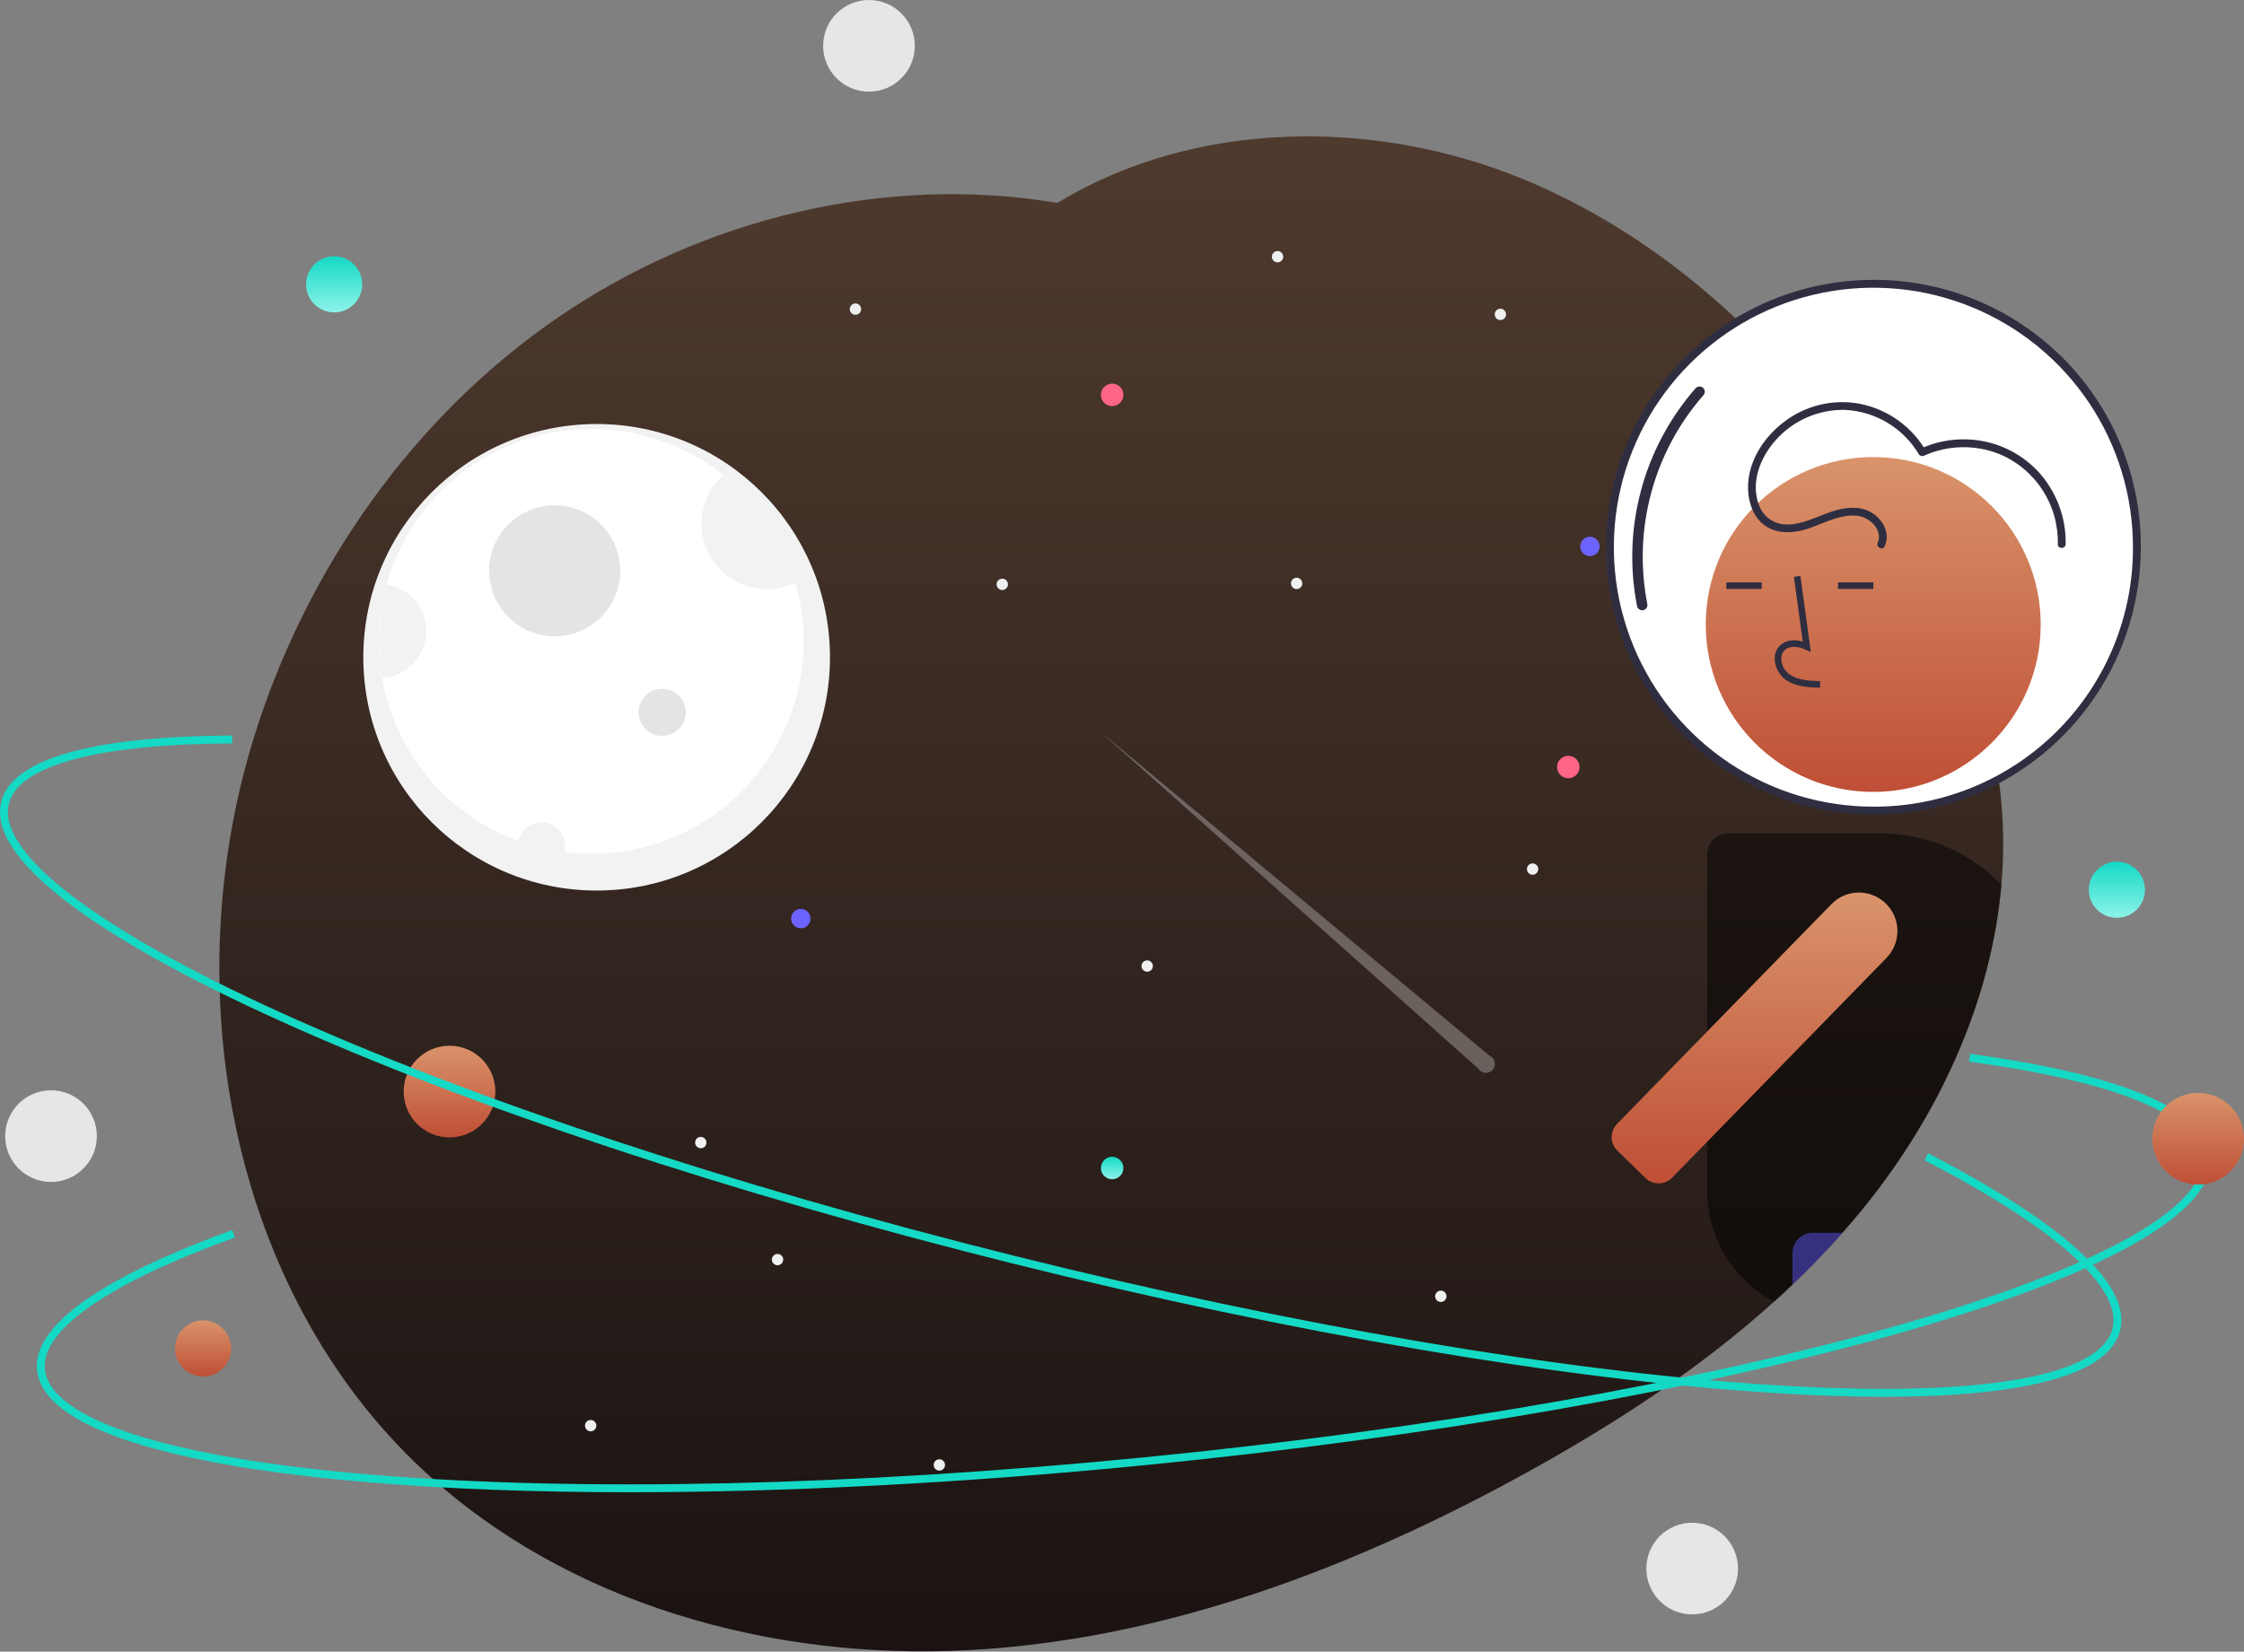<svg width="800" height="589" viewBox="0 0 800 589" fill="none" xmlns="http://www.w3.org/2000/svg">
<rect x="0" y="0" width="800" height="589" fill="#808080" stroke="none"/>
<g clip-path="url(#clip0_19_48)">
<path d="M713.51 315.528C710.024 355.792 692.471 394.701 667.432 426.881C666.386 428.227 665.326 429.561 664.255 430.882C661.843 433.854 659.369 436.77 656.833 439.63C653.73 443.153 650.537 446.596 647.253 449.958C644.58 452.724 641.845 455.432 639.047 458.08C636.888 460.145 634.704 462.17 632.495 464.155C605.923 488.166 575.398 507.98 543.947 525.309C482.569 559.115 415.293 584.724 345.316 588.453C275.349 592.173 202.306 572.135 150.994 524.412C81.84 460.099 62.539 352.829 90.616 262.664C109.29 202.679 147.405 148.413 199.278 112.971C250.702 77.838 315.576 62.024 376.973 72.361C425.985 42.574 490.149 42.004 543.433 64.052C571.865 75.819 597.381 93.316 619.765 114.457C630.017 124.16 639.609 134.536 648.478 145.516C649.384 146.628 650.282 147.75 651.17 148.88C654.889 153.582 658.488 158.38 661.965 163.274C666.956 170.293 671.694 177.468 676.181 184.799C677.414 186.818 678.639 188.846 679.835 190.893C680.639 192.267 681.452 193.65 682.246 195.043C682.265 195.071 682.277 195.103 682.284 195.136C694.724 217.016 704.893 240.364 710.192 264.767C711.127 269.085 711.912 273.422 712.52 277.796V277.805C713.052 281.516 713.454 285.245 713.725 288.993C714.364 297.829 714.292 306.703 713.51 315.528V315.528Z" fill="url(#paint0_linear_19_48)"/>
<path opacity="0.3" d="M530.919 376.398L392.16 260.803L526.962 381.028C527.223 381.468 527.586 381.839 528.019 382.11C528.452 382.382 528.944 382.547 529.453 382.591C529.963 382.634 530.475 382.556 530.948 382.362C531.421 382.168 531.842 381.864 532.174 381.476C532.506 381.087 532.741 380.625 532.859 380.127C532.976 379.629 532.974 379.111 532.851 378.614C532.729 378.118 532.489 377.658 532.153 377.272C531.817 376.887 531.394 376.587 530.919 376.398V376.398Z" fill="#F0F0F0"/>
<path d="M212.709 317.575C258.65 317.575 295.892 280.332 295.892 234.391C295.892 188.45 258.65 151.208 212.709 151.208C166.768 151.208 129.525 188.45 129.525 234.391C129.525 280.332 166.768 317.575 212.709 317.575Z" fill="#F2F2F2"/>
<path d="M286.546 228.783C286.546 238.725 284.589 248.57 280.784 257.756C276.98 266.941 271.404 275.287 264.373 282.317C257.343 289.347 248.997 294.924 239.812 298.728C230.626 302.533 220.781 304.49 210.839 304.489C201.978 304.484 193.185 302.935 184.856 299.91C171.833 295.165 160.361 286.939 151.689 276.126C143.017 265.314 137.478 252.329 135.675 238.587C133.871 224.844 135.872 210.87 141.46 198.186C147.048 185.502 156.009 174.594 167.367 166.649C178.725 158.705 192.044 154.029 205.876 153.13C219.707 152.232 233.52 155.145 245.81 161.552C258.101 167.96 268.398 177.617 275.58 189.471C282.763 201.325 286.556 214.923 286.546 228.783V228.783Z" fill="white"/>
<path d="M197.754 226.914C210.659 226.914 221.12 216.453 221.12 203.548C221.12 190.643 210.659 180.182 197.754 180.182C184.85 180.182 174.388 190.643 174.388 203.548C174.388 216.453 184.85 226.914 197.754 226.914Z" fill="#E4E4E4"/>
<path d="M283.592 207.782C278.528 210.218 272.756 210.748 267.333 209.274C261.91 207.8 257.2 204.421 254.066 199.756C250.932 195.091 249.584 189.453 250.269 183.876C250.954 178.298 253.626 173.154 257.796 169.386C270.187 179.182 279.207 192.607 283.592 207.782Z" fill="#F2F2F2"/>
<path d="M236.075 262.43C240.72 262.43 244.487 258.664 244.487 254.019C244.487 249.373 240.72 245.607 236.075 245.607C231.429 245.607 227.663 249.373 227.663 254.019C227.663 258.664 231.429 262.43 236.075 262.43Z" fill="#E4E4E4"/>
<path d="M201.493 301.686C201.492 302.424 201.395 303.159 201.203 303.873C195.622 303.174 190.138 301.845 184.856 299.91C185.295 297.88 186.469 296.084 188.152 294.868C189.835 293.652 191.908 293.101 193.973 293.321C196.037 293.542 197.948 294.518 199.336 296.062C200.724 297.606 201.493 299.609 201.493 301.686Z" fill="#F2F2F2"/>
<path d="M151.957 225.045C151.956 229.312 150.334 233.42 147.419 236.537C144.503 239.653 140.513 241.546 136.255 241.831C134.327 230.721 134.889 219.321 137.9 208.455C141.827 209.109 145.395 211.136 147.969 214.173C150.542 217.211 151.956 221.063 151.957 225.045Z" fill="#F2F2F2"/>
<path d="M566.822 198.318C568.733 198.318 570.282 196.769 570.282 194.858C570.282 192.947 568.733 191.397 566.822 191.397C564.911 191.397 563.361 192.947 563.361 194.858C563.361 196.769 564.911 198.318 566.822 198.318Z" fill="#6C63FF"/>
<path d="M534.9 114.131C536.016 114.131 536.921 113.226 536.921 112.109C536.921 110.993 536.016 110.088 534.9 110.088C533.783 110.088 532.878 110.993 532.878 112.109C532.878 113.226 533.783 114.131 534.9 114.131Z" fill="#F0F0F0"/>
<path d="M210.578 510.421C211.694 510.421 212.599 509.516 212.599 508.399C212.599 507.282 211.694 506.377 210.578 506.377C209.461 506.377 208.556 507.282 208.556 508.399C208.556 509.516 209.461 510.421 210.578 510.421Z" fill="#F0F0F0"/>
<path d="M546.376 311.945C547.493 311.945 548.398 311.039 548.398 309.923C548.398 308.806 547.493 307.901 546.376 307.901C545.26 307.901 544.355 308.806 544.355 309.923C544.355 311.039 545.26 311.945 546.376 311.945Z" fill="#F0F0F0"/>
<path d="M285.494 331.038C287.405 331.038 288.954 329.488 288.954 327.577C288.954 325.666 287.405 324.117 285.494 324.117C283.582 324.117 282.033 325.666 282.033 327.577C282.033 329.488 283.582 331.038 285.494 331.038Z" fill="#6C63FF"/>
<path d="M160.251 405.604C169.276 405.604 176.592 398.289 176.592 389.264C176.592 380.239 169.276 372.923 160.251 372.923C151.227 372.923 143.911 380.239 143.911 389.264C143.911 398.289 151.227 405.604 160.251 405.604Z" fill="url(#paint1_linear_19_48)"/>
<path d="M249.833 409.479C250.949 409.479 251.855 408.574 251.855 407.457C251.855 406.341 250.949 405.436 249.833 405.436C248.716 405.436 247.811 406.341 247.811 407.457C247.811 408.574 248.716 409.479 249.833 409.479Z" fill="#F0F0F0"/>
<path d="M455.455 93.569C456.571 93.569 457.477 92.664 457.477 91.547C457.477 90.43 456.571 89.525 455.455 89.525C454.338 89.525 453.433 90.43 453.433 91.547C453.433 92.664 454.338 93.569 455.455 93.569Z" fill="#F0F0F0"/>
<path d="M334.886 524.44C336.002 524.44 336.907 523.535 336.907 522.419C336.907 521.302 336.002 520.397 334.886 520.397C333.769 520.397 332.864 521.302 332.864 522.419C332.864 523.535 333.769 524.44 334.886 524.44Z" fill="#F0F0F0"/>
<path d="M304.977 112.262C306.094 112.262 306.999 111.357 306.999 110.24C306.999 109.123 306.094 108.218 304.977 108.218C303.86 108.218 302.955 109.123 302.955 110.24C302.955 111.357 303.86 112.262 304.977 112.262Z" fill="#F0F0F0"/>
<path d="M357.317 210.399C358.434 210.399 359.339 209.494 359.339 208.378C359.339 207.261 358.434 206.356 357.317 206.356C356.201 206.356 355.295 207.261 355.295 208.378C355.295 209.494 356.201 210.399 357.317 210.399Z" fill="#F0F0F0"/>
<path d="M277.198 451.207C278.315 451.207 279.22 450.302 279.22 449.185C279.22 448.068 278.315 447.163 277.198 447.163C276.082 447.163 275.177 448.068 275.177 449.185C275.177 450.302 276.082 451.207 277.198 451.207Z" fill="#F0F0F0"/>
<path d="M513.664 464.292C514.78 464.292 515.685 463.387 515.685 462.27C515.685 461.153 514.78 460.248 513.664 460.248C512.547 460.248 511.642 461.153 511.642 462.27C511.642 463.387 512.547 464.292 513.664 464.292Z" fill="#F0F0F0"/>
<path d="M408.984 346.526C410.1 346.526 411.005 345.621 411.005 344.505C411.005 343.388 410.1 342.483 408.984 342.483C407.867 342.483 406.962 343.388 406.962 344.505C406.962 345.621 407.867 346.526 408.984 346.526Z" fill="#F0F0F0"/>
<path d="M462.258 210.068C463.375 210.068 464.28 209.163 464.28 208.046C464.28 206.93 463.375 206.025 462.258 206.025C461.142 206.025 460.237 206.93 460.237 208.046C460.237 209.163 461.142 210.068 462.258 210.068Z" fill="#F0F0F0"/>
<path d="M559.116 277.537C561.33 277.537 563.125 275.742 563.125 273.528C563.125 271.314 561.33 269.52 559.116 269.52C556.902 269.52 555.107 271.314 555.107 273.528C555.107 275.742 556.902 277.537 559.116 277.537Z" fill="#FF6584"/>
<path d="M396.488 144.817C398.702 144.817 400.496 143.023 400.496 140.809C400.496 138.595 398.702 136.8 396.488 136.8C394.274 136.8 392.479 138.595 392.479 140.809C392.479 143.023 394.274 144.817 396.488 144.817Z" fill="#FF6584"/>
<path d="M396.488 420.538C398.702 420.538 400.496 418.743 400.496 416.529C400.496 414.315 398.702 412.521 396.488 412.521C394.274 412.521 392.479 414.315 392.479 416.529C392.479 418.743 394.274 420.538 396.488 420.538Z" fill="url(#paint2_linear_19_48)"/>
<path d="M646.235 439.63C644.673 439.631 643.155 440.141 641.909 441.082C640.663 442.023 639.757 443.344 639.328 444.845C639.138 445.488 639.044 446.156 639.047 446.827V458.08C641.842 455.435 644.577 452.727 647.253 449.958C650.534 446.593 653.727 443.15 656.833 439.63H646.235Z" fill="#6C63FF"/>
<path d="M671.684 498.102C659.616 498.102 646.388 497.645 632.002 496.733C557.591 492.008 461.207 475.58 360.603 450.476C260 425.372 167.197 394.59 99.29 363.802C66.211 348.804 40.822 334.607 23.831 321.605C5.842 307.841 -2.027 295.843 0.443 285.946C5.254 266.665 47.858 262.447 82.751 262.303L82.763 265.107C34.846 265.304 6.577 272.946 3.164 286.625C-1.184 304.047 34.275 331.245 100.448 361.248C168.206 391.968 260.838 422.691 361.283 447.756C461.726 472.82 557.933 489.22 632.18 493.935C704.689 498.541 748.771 491.189 753.118 473.767C756.727 459.302 732.931 437.993 686.114 413.764L687.403 411.274C721.421 428.879 760.908 454.129 755.839 474.446C753.369 484.343 740.786 491.237 718.439 494.936C705.7 497.045 690.054 498.102 671.684 498.102Z" fill="#14D9C5"/>
<path d="M667.881 289.068C719.758 289.068 761.813 247.013 761.813 195.136C761.813 143.259 719.758 101.204 667.881 101.204C616.004 101.204 573.949 143.259 573.949 195.136C573.949 247.013 616.004 289.068 667.881 289.068Z" fill="white"/>
<path d="M667.881 99.802C649.025 99.802 630.594 105.393 614.916 115.869C599.239 126.344 587.019 141.233 579.804 158.653C572.588 176.073 570.7 195.242 574.379 213.735C578.057 232.228 587.137 249.214 600.47 262.547C613.802 275.88 630.789 284.96 649.282 288.638C667.775 292.316 686.943 290.429 704.363 283.213C721.783 275.997 736.673 263.778 747.148 248.101C757.623 232.423 763.215 213.991 763.215 195.136C763.26 182.604 760.825 170.187 756.05 158.6C751.275 147.013 744.254 136.486 735.392 127.624C726.531 118.763 716.004 111.742 704.417 106.967C692.83 102.192 680.413 99.757 667.881 99.802V99.802ZM667.881 287.666C649.58 287.666 631.69 282.239 616.474 272.072C601.257 261.904 589.398 247.453 582.394 230.546C575.391 213.638 573.559 195.033 577.129 177.084C580.699 159.135 589.512 142.648 602.452 129.707C615.393 116.767 631.88 107.954 649.829 104.384C667.778 100.814 686.383 102.646 703.29 109.649C720.198 116.653 734.649 128.513 744.817 143.729C754.984 158.946 760.411 176.835 760.411 195.136C760.458 207.3 758.097 219.354 753.463 230.601C748.83 241.849 742.016 252.068 733.415 260.67C724.813 269.271 714.594 276.085 703.346 280.719C692.099 285.352 680.045 287.713 667.881 287.666V287.666Z" fill="#2F2E41"/>
<path d="M585.449 217.634C585.019 217.633 584.603 217.484 584.269 217.212C583.936 216.94 583.707 216.562 583.62 216.14C580.934 202.454 581.419 188.334 585.038 174.865C588.658 161.395 595.316 148.934 604.501 138.438C604.831 138.07 605.294 137.848 605.788 137.82C606.282 137.792 606.767 137.962 607.136 138.291C607.506 138.62 607.729 139.082 607.759 139.576C607.788 140.07 607.62 140.555 607.292 140.926C598.49 150.984 592.11 162.925 588.641 175.833C585.172 188.741 584.708 202.272 587.282 215.387C587.338 215.659 587.332 215.94 587.266 216.209C587.2 216.479 587.074 216.73 586.899 216.945C586.723 217.16 586.502 217.334 586.252 217.453C586.001 217.572 585.727 217.633 585.45 217.634H585.449Z" fill="#2F2E41"/>
<path d="M667.822 282.404C700.795 282.404 727.524 255.674 727.524 222.701C727.524 189.729 700.795 162.999 667.822 162.999C634.849 162.999 608.12 189.729 608.12 222.701C608.12 255.674 634.849 282.404 667.822 282.404Z" fill="url(#paint3_linear_19_48)"/>
<path d="M648.847 245.241C644.977 245.134 640.161 245 636.45 242.289C635.345 241.449 634.438 240.377 633.791 239.149C633.143 237.921 632.773 236.566 632.704 235.18C632.637 234.195 632.799 233.207 633.177 232.295C633.554 231.382 634.138 230.57 634.882 229.92C636.82 228.283 639.65 227.898 642.7 228.795L639.54 205.703L641.86 205.385L645.574 232.532L643.637 231.644C641.392 230.614 638.309 230.089 636.393 231.708C635.923 232.131 635.557 232.657 635.323 233.245C635.088 233.833 634.993 234.467 635.044 235.098C635.101 236.13 635.379 237.137 635.86 238.052C636.341 238.966 637.014 239.767 637.832 240.398C640.719 242.507 644.558 242.779 648.913 242.901L648.847 245.241Z" fill="#2F2E41"/>
<path d="M628.069 207.695H615.459V210.036H628.069V207.695Z" fill="#2F2E41"/>
<path d="M667.87 207.695H655.261V210.036H667.87V207.695Z" fill="#2F2E41"/>
<path opacity="0.5" d="M670.33 297.162H616.214C614.196 297.164 612.262 297.966 610.836 299.392C609.41 300.819 608.607 302.753 608.606 304.77V424.713C608.611 432.841 610.84 440.813 615.051 447.765C619.262 454.717 625.294 460.385 632.495 464.155C634.71 462.173 636.894 460.148 639.047 458.08C641.842 455.435 644.577 452.727 647.253 449.958C650.534 446.593 653.727 443.15 656.833 439.63C659.376 436.77 661.849 433.854 664.254 430.882C665.329 429.564 666.389 428.23 667.432 426.881C692.471 394.701 710.024 355.792 713.51 315.528C707.921 309.716 701.215 305.093 693.795 301.937C686.374 298.782 678.393 297.157 670.33 297.162Z" fill="black"/>
<path d="M672.302 322.192C671.014 320.931 669.49 319.938 667.817 319.269C666.144 318.6 664.355 318.269 662.553 318.294C659.422 318.318 656.396 319.428 653.992 321.435C653.608 321.746 653.243 322.08 652.899 322.435L608.606 367.858L576.482 400.805C575.994 401.296 575.59 401.865 575.286 402.487C574.804 403.45 574.557 404.513 574.566 405.59C574.576 406.475 574.761 407.35 575.11 408.163C575.46 408.977 575.968 409.713 576.603 410.329L577.865 411.562L587.025 420.488L587.034 420.479C588.265 421.478 589.805 422.017 591.39 422.002C592.275 421.993 593.15 421.808 593.963 421.458C594.776 421.108 595.512 420.601 596.128 419.965L597.614 418.451L608.251 407.543L608.606 407.179L672.545 341.604C675.086 338.997 676.488 335.488 676.442 331.848C676.397 328.207 674.908 324.734 672.302 322.192L672.302 322.192Z" fill="url(#paint4_linear_19_48)"/>
<path d="M671.852 194.848C673.827 190.674 671.802 186.214 668.335 183.548C663.965 180.187 658.313 180.743 653.343 182.334C647.901 184.075 642.582 187.209 636.702 187.029C634.607 186.991 632.572 186.322 630.864 185.108C629.155 183.894 627.853 182.193 627.128 180.227C623.979 172.152 627.535 163.128 633.016 157.004C636.11 153.497 639.934 150.71 644.22 148.84C648.506 146.969 653.15 146.059 657.825 146.175C663.162 146.44 668.35 148.021 672.927 150.777C677.504 153.534 681.329 157.38 684.059 161.973C684.253 162.287 684.561 162.514 684.917 162.607C685.274 162.701 685.654 162.654 685.977 162.476C690.137 160.616 694.624 159.6 699.179 159.485C703.734 159.37 708.267 160.16 712.515 161.808C718.888 164.406 724.32 168.881 728.09 174.639C731.859 180.397 733.788 187.166 733.62 194.046C733.573 195.851 736.377 195.85 736.424 194.046C736.599 184.427 733.049 175.114 726.517 168.051C723.201 164.53 719.212 161.709 714.786 159.756C710.361 157.802 705.589 156.756 700.752 156.679C695.169 156.56 689.632 157.714 684.562 160.055L686.48 160.558C683.952 156.303 680.557 152.629 676.515 149.774C672.474 146.92 667.876 144.948 663.021 143.988C658.214 143.091 653.271 143.239 648.526 144.421C643.781 145.602 639.345 147.791 635.521 150.837C628.322 156.47 622.867 165.212 623.206 174.587C623.353 178.644 624.559 182.808 627.375 185.831C630.983 189.704 636.369 190.373 641.345 189.381C647.958 188.063 653.996 183.713 660.89 183.847C662.24 183.848 663.575 184.135 664.806 184.69C666.038 185.246 667.137 186.056 668.032 187.067C669.55 188.781 670.466 191.245 669.431 193.433C668.664 195.056 671.081 196.48 671.852 194.848L671.852 194.848Z" fill="#2F2E41"/>
<path d="M224.375 532.146C191.102 532.147 160.17 531.005 132.478 528.701C96.283 525.689 67.6 520.847 47.229 514.311C25.66 507.39 14.218 498.733 13.219 488.582C11.272 468.806 49.982 450.519 82.799 438.659L83.752 441.297C38.686 457.582 14.628 474.277 16.009 488.308C17.768 506.177 60.304 519.881 132.711 525.906C206.852 532.076 304.421 529.89 407.447 519.747C510.473 509.608 606.597 492.73 678.112 472.224C747.955 452.199 787.003 430.465 785.244 412.595C783.784 397.759 754.212 385.684 701.975 378.594L702.352 375.815C740.308 380.967 785.984 391.482 788.034 412.32C789.034 422.472 779.498 433.193 759.693 444.186C740.987 454.569 713.799 464.91 678.885 474.92C607.212 495.471 510.911 512.381 407.722 522.538C342.989 528.909 280.381 532.146 224.375 532.146Z" fill="#14D9C5"/>
<path d="M783.66 422.428C792.684 422.428 800 415.112 800 406.088C800 397.063 792.684 389.747 783.66 389.747C774.635 389.747 767.319 397.063 767.319 406.088C767.319 415.112 774.635 422.428 783.66 422.428Z" fill="url(#paint5_linear_19_48)"/>
<path d="M309.794 32.681C318.819 32.681 326.135 25.365 326.135 16.34C326.135 7.316 318.819 0 309.794 0C300.77 0 293.454 7.316 293.454 16.34C293.454 25.365 300.77 32.681 309.794 32.681Z" fill="#E6E6E6"/>
<path d="M18.185 421.493C27.209 421.493 34.525 414.178 34.525 405.153C34.525 396.128 27.209 388.812 18.185 388.812C9.16 388.812 1.844 396.128 1.844 405.153C1.844 414.178 9.16 421.493 18.185 421.493Z" fill="#E6E6E6"/>
<path d="M119.127 111.396C124.651 111.396 129.13 106.918 129.13 101.393C129.13 95.869 124.651 91.39 119.127 91.39C113.602 91.39 109.124 95.869 109.124 101.393C109.124 106.918 113.602 111.396 119.127 111.396Z" fill="url(#paint6_linear_19_48)"/>
<path d="M72.394 490.862C77.919 490.862 82.397 486.384 82.397 480.859C82.397 475.335 77.919 470.856 72.394 470.856C66.87 470.856 62.392 475.335 62.392 480.859C62.392 486.384 66.87 490.862 72.394 490.862Z" fill="url(#paint7_linear_19_48)"/>
<path d="M754.686 327.299C760.21 327.299 764.688 322.821 764.688 317.296C764.688 311.772 760.21 307.293 754.686 307.293C749.161 307.293 744.683 311.772 744.683 317.296C744.683 322.821 749.161 327.299 754.686 327.299Z" fill="url(#paint8_linear_19_48)"/>
<path d="M603.273 575.71C612.298 575.71 619.614 568.394 619.614 559.369C619.614 550.345 612.298 543.029 603.273 543.029C594.249 543.029 586.933 550.345 586.933 559.369C586.933 568.394 594.249 575.71 603.273 575.71Z" fill="#E6E6E6"/>
</g>
<defs>
<linearGradient id="paint0_linear_19_48" x1="396.178" y1="48.625" x2="396.178" y2="588.888" gradientUnits="userSpaceOnUse">
<stop stop-color="#4F3A2E"/>
<stop offset="1" stop-color="#1A1312"/>
</linearGradient>
<linearGradient id="paint1_linear_19_48" x1="160.251" y1="372.923" x2="160.251" y2="405.604" gradientUnits="userSpaceOnUse">
<stop stop-color="#D9936A"/>
<stop offset="1" stop-color="#BF4F36"/>
</linearGradient>
<linearGradient id="paint2_linear_19_48" x1="396.488" y1="412.521" x2="396.488" y2="420.538" gradientUnits="userSpaceOnUse">
<stop stop-color="#14D9C5"/>
<stop offset="1" stop-color="#8DF3E9"/>
</linearGradient>
<linearGradient id="paint3_linear_19_48" x1="667.822" y1="162.999" x2="667.822" y2="282.404" gradientUnits="userSpaceOnUse">
<stop stop-color="#D9936A"/>
<stop offset="1" stop-color="#BF4F36"/>
</linearGradient>
<linearGradient id="paint4_linear_19_48" x1="625.505" y1="318.293" x2="625.505" y2="422.003" gradientUnits="userSpaceOnUse">
<stop stop-color="#D9936A"/>
<stop offset="1" stop-color="#BF4F36"/>
</linearGradient>
<linearGradient id="paint5_linear_19_48" x1="783.66" y1="389.747" x2="783.66" y2="422.428" gradientUnits="userSpaceOnUse">
<stop stop-color="#D9936A"/>
<stop offset="1" stop-color="#BF4F36"/>
</linearGradient>
<linearGradient id="paint6_linear_19_48" x1="119.127" y1="91.39" x2="119.127" y2="111.396" gradientUnits="userSpaceOnUse">
<stop stop-color="#14D9C5"/>
<stop offset="1" stop-color="#8DF3E9"/>
</linearGradient>
<linearGradient id="paint7_linear_19_48" x1="72.394" y1="470.856" x2="72.394" y2="490.862" gradientUnits="userSpaceOnUse">
<stop stop-color="#D9936A"/>
<stop offset="1" stop-color="#BF4F36"/>
</linearGradient>
<linearGradient id="paint8_linear_19_48" x1="754.686" y1="307.293" x2="754.686" y2="327.299" gradientUnits="userSpaceOnUse">
<stop stop-color="#14D9C5"/>
<stop offset="1" stop-color="#8DF3E9"/>
</linearGradient>
<clipPath id="clip0_19_48">
<rect width="800" height="588.888" fill="white"/>
</clipPath>
</defs>
</svg>
